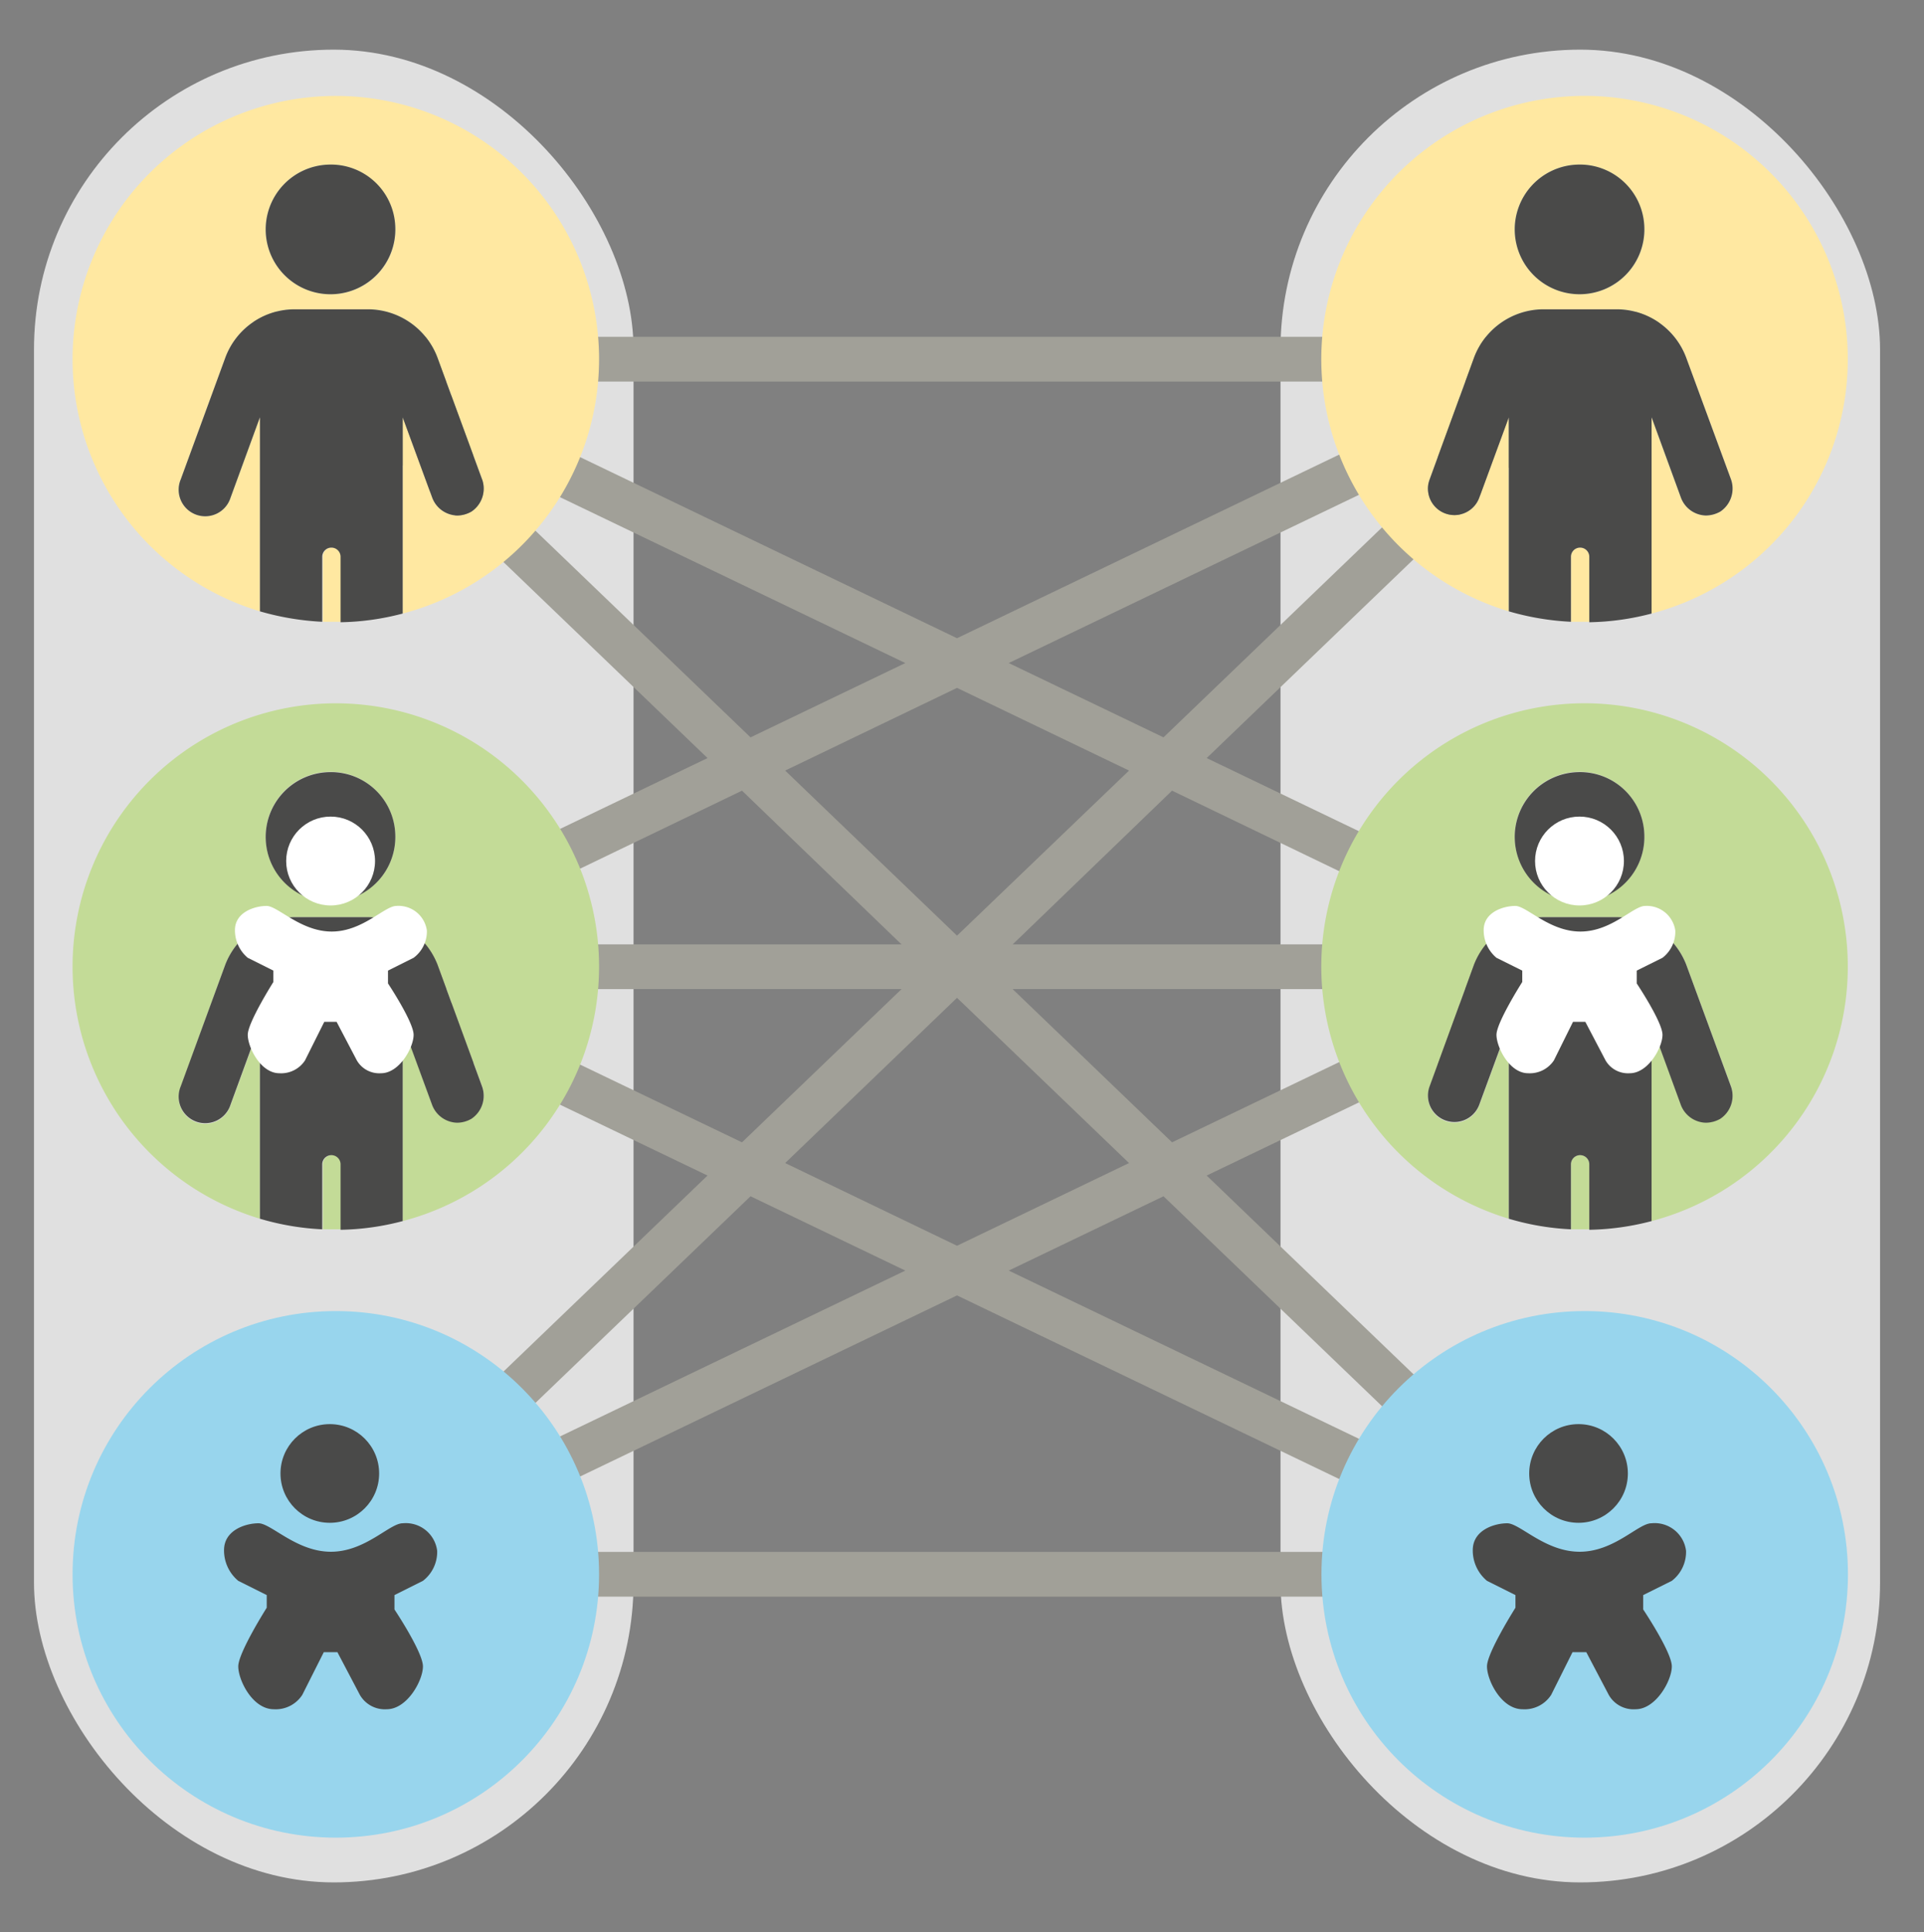 <?xml version="1.0" encoding="UTF-8"?>
<svg xmlns="http://www.w3.org/2000/svg" id="Layer_1" data-name="Layer 1" viewBox="0 0 121.69 122.18">
  <rect x="0" y="0" width="121.69" height="122.18" fill="#808080" stroke="none"/>
  <defs>
    <style>
      .cls-1 {
        fill: #e0e0e0;
      }

      .cls-2 {
        fill: #a1a098;
      }

      .cls-3 {
        fill: #98d5ed;
      }

      .cls-4 {
        fill: #4a4a49;
      }

      .cls-5 {
        fill: #ffe8a1;
      }

      .cls-6 {
        fill: #c3db97;
      }

      .cls-7 {
        fill: #fff;
      }
    </style>
  </defs>
  <title>trans</title>
  <rect class="cls-1" x="2.15" y="3.14" width="37.92" height="115.9" rx="18.96"></rect>
  <rect class="cls-1" x="80.99" y="3.14" width="37.92" height="115.9" rx="18.96"></rect>
  <g>
    <path class="cls-2" d="M107.89,104.67,60.53,81.92,13.17,104.67,44.75,74.34,17.27,61.14l27.48-13.2L13.17,17.61,60.53,40.36l47.36-22.75L76.32,47.94l27.48,13.2L76.32,74.34ZM63.8,80.35l29.36,14.1L73.59,75.65Zm-16.33-4.7L27.9,94.45l29.36-14.1Zm2.19-2.1,10.87,5.23,10.88-5.23L60.53,63.1ZM62.58,61.14l11.55,11.1,23.12-11.1L74.13,50Zm-38.77,0,23.12,11.1,11.56-11.1L46.93,50ZM49.66,48.73,60.53,59.17,71.41,48.73,60.53,43.5Zm14.14-6.8,9.79,4.7,19.57-18.8ZM27.9,27.83l19.57,18.8,9.79-4.7Z"></path>
    <rect class="cls-2" x="20.54" y="98.14" width="79.98" height="2.83"></rect>
    <rect class="cls-2" x="20.54" y="21.3" width="79.98" height="2.83"></rect>
    <rect class="cls-2" x="20.54" y="59.72" width="79.98" height="2.83"></rect>
  </g>
  <g>
    <circle class="cls-3" cx="21.24" cy="99.56" r="16.65"></circle>
    <g>
      <circle class="cls-4" cx="20.86" cy="93.18" r="3.12"></circle>
      <path class="cls-4" d="M25.47,96.33c-.83,0-2.36,1.8-4.54,1.8s-3.78-1.8-4.58-1.8-2.18.42-2.18,1.7a2.5,2.5,0,0,0,.9,1.94l1.8.9v.8s-1.8,2.84-1.8,3.71.9,2.71,2.25,2.71a2,2,0,0,0,1.8-.91l1.36-2.7h.86l1.42,2.7a1.82,1.82,0,0,0,1.7.91c1.29,0,2.29-1.81,2.29-2.71s-1.8-3.6-1.8-3.6v-.91l1.8-.9a2.31,2.31,0,0,0,.9-1.9A2,2,0,0,0,25.47,96.33Z"></path>
    </g>
  </g>
  <g>
    <g>
      <path class="cls-5" d="M21,34.63a.57.57,0,0,0-.58.58v4.11c.29,0,.57,0,.86,0l.3,0V35.21A.57.57,0,0,0,21,34.63Z"></path>
      <path class="cls-5" d="M37.89,22.72A16.65,16.65,0,1,0,16.44,38.66V26.39l-1.86,5.09a1.68,1.68,0,1,1-3.15-1.16l2.82-7.7a4.68,4.68,0,0,1,4.39-3.06h4.64a4.71,4.71,0,0,1,4.39,3.06l2.81,7.66a1.75,1.75,0,0,1-.66,2.07,1.84,1.84,0,0,1-.91.25,1.73,1.73,0,0,1-1.57-1.12l-1.87-5.09V38.8A16.63,16.63,0,0,0,37.89,22.72ZM21.14,18.6A4.1,4.1,0,1,1,25,14.32,4.07,4.07,0,0,1,21.14,18.6Z"></path>
    </g>
    <path class="cls-4" d="M20.78,10.41A4.1,4.1,0,1,0,25,14.32,4.07,4.07,0,0,0,20.78,10.41Z"></path>
    <path class="cls-4" d="M27.34,31.48a1.73,1.73,0,0,0,1.57,1.12,1.84,1.84,0,0,0,.91-.25,1.75,1.75,0,0,0,.66-2.07l-2.81-7.66a4.71,4.71,0,0,0-4.39-3.06H18.64a4.68,4.68,0,0,0-4.39,3.06l-2.82,7.7a1.68,1.68,0,1,0,3.15,1.16l1.86-5.09V38.66a17.09,17.09,0,0,0,3.94.66V35.21a.58.58,0,0,1,1.16,0v4.14a16.42,16.42,0,0,0,3.93-.55V26.39Z"></path>
  </g>
  <g>
    <g>
      <g>
        <path class="cls-6" d="M21,73.05a.57.57,0,0,0-.58.58v4.11c.29,0,.57,0,.86,0h.3V73.63A.57.57,0,0,0,21,73.05Z"></path>
        <path class="cls-6" d="M37.89,61.14A16.65,16.65,0,1,0,16.44,77.07V64.81L14.58,69.9a1.68,1.68,0,1,1-3.15-1.16L14.25,61A4.69,4.69,0,0,1,18.64,58h4.64A4.72,4.72,0,0,1,27.67,61l2.81,7.66a1.75,1.75,0,0,1-.66,2.07,1.84,1.84,0,0,1-.91.25,1.74,1.74,0,0,1-1.57-1.12l-1.87-5.09V77.22A16.63,16.63,0,0,0,37.89,61.14ZM21.14,57A4.1,4.1,0,1,1,25,52.74,4.07,4.07,0,0,1,21.14,57Z"></path>
      </g>
      <path class="cls-4" d="M20.78,48.83A4.1,4.1,0,1,0,25,52.74,4.07,4.07,0,0,0,20.78,48.83Z"></path>
      <path class="cls-4" d="M27.34,69.9A1.74,1.74,0,0,0,28.91,71a1.84,1.84,0,0,0,.91-.25,1.75,1.75,0,0,0,.66-2.07L27.67,61A4.72,4.72,0,0,0,23.28,58H18.64A4.69,4.69,0,0,0,14.25,61l-2.82,7.7a1.68,1.68,0,1,0,3.15,1.16l1.86-5.09V77.07a16.57,16.57,0,0,0,3.94.67V73.63a.58.58,0,0,1,1.16,0v4.14a16.42,16.42,0,0,0,3.93-.55V64.81Z"></path>
    </g>
    <g>
      <circle class="cls-7" cx="20.91" cy="54.45" r="2.81"></circle>
      <path class="cls-7" d="M25.07,57.29c-.75,0-2.13,1.62-4.09,1.62s-3.41-1.62-4.12-1.62-2,.37-2,1.53a2.27,2.27,0,0,0,.81,1.75l1.62.81v.72s-1.62,2.56-1.62,3.34.81,2.43,2,2.43a1.8,1.8,0,0,0,1.62-.81l1.22-2.44h.78l1.28,2.44a1.64,1.64,0,0,0,1.53.81c1.16,0,2.06-1.62,2.06-2.43s-1.62-3.25-1.62-3.25v-.81l1.62-.81A2.08,2.08,0,0,0,27,58.85,1.81,1.81,0,0,0,25.07,57.29Z"></path>
    </g>
  </g>
  <g>
    <circle class="cls-3" cx="100.23" cy="99.56" r="16.65"></circle>
    <g>
      <circle class="cls-4" cx="99.84" cy="93.18" r="3.12"></circle>
      <path class="cls-4" d="M104.45,96.33c-.83,0-2.35,1.8-4.54,1.8s-3.78-1.8-4.58-1.8-2.18.42-2.18,1.7a2.5,2.5,0,0,0,.9,1.94l1.8.9v.8s-1.8,2.84-1.8,3.71.9,2.71,2.25,2.71a2,2,0,0,0,1.81-.91l1.35-2.7h.87l1.42,2.7a1.8,1.8,0,0,0,1.7.91c1.28,0,2.29-1.81,2.29-2.71s-1.81-3.6-1.81-3.6v-.91l1.81-.9a2.31,2.31,0,0,0,.9-1.9A2,2,0,0,0,104.45,96.33Z"></path>
    </g>
  </g>
  <g>
    <g>
      <path class="cls-5" d="M99.94,34.63a.57.57,0,0,0-.58.58v4.11c.29,0,.58,0,.87,0l.29,0V35.21A.57.57,0,0,0,99.94,34.63Z"></path>
      <path class="cls-5" d="M116.87,22.72A16.65,16.65,0,1,0,95.43,38.66V26.39l-1.87,5.09a1.67,1.67,0,1,1-3.14-1.16l2.81-7.7a4.7,4.7,0,0,1,4.39-3.06h4.64a4.7,4.7,0,0,1,4.39,3.06l2.82,7.66a1.75,1.75,0,0,1-.66,2.07,1.88,1.88,0,0,1-.92.25,1.73,1.73,0,0,1-1.57-1.12l-1.86-5.09V38.8A16.63,16.63,0,0,0,116.87,22.72ZM100.13,18.6A4.1,4.1,0,1,1,104,14.32,4.08,4.08,0,0,1,100.13,18.6Z"></path>
    </g>
    <path class="cls-4" d="M99.76,10.41A4.1,4.1,0,1,0,104,14.32,4.08,4.08,0,0,0,99.76,10.41Z"></path>
    <path class="cls-4" d="M106.32,31.48a1.73,1.73,0,0,0,1.57,1.12,1.88,1.88,0,0,0,.92-.25,1.75,1.75,0,0,0,.66-2.07l-2.82-7.66a4.7,4.7,0,0,0-4.39-3.06H97.62a4.7,4.7,0,0,0-4.39,3.06l-2.81,7.7a1.67,1.67,0,1,0,3.14,1.16l1.87-5.09V38.66a16.91,16.91,0,0,0,3.93.66V35.21a.58.58,0,1,1,1.16,0v4.14a16.5,16.5,0,0,0,3.94-.55V26.39Z"></path>
  </g>
  <g>
    <g>
      <g>
        <path class="cls-6" d="M99.94,73.05a.57.57,0,0,0-.58.58v4.11c.29,0,.58,0,.87,0h.29V73.63A.57.57,0,0,0,99.94,73.05Z"></path>
        <path class="cls-6" d="M116.87,61.14A16.65,16.65,0,1,0,95.43,77.07V64.81L93.56,69.9a1.67,1.67,0,1,1-3.14-1.16L93.23,61A4.71,4.71,0,0,1,97.62,58h4.64A4.71,4.71,0,0,1,106.65,61l2.82,7.66a1.75,1.75,0,0,1-.66,2.07,1.88,1.88,0,0,1-.92.25,1.74,1.74,0,0,1-1.57-1.12l-1.86-5.09V77.22A16.63,16.63,0,0,0,116.87,61.14ZM100.13,57A4.1,4.1,0,1,1,104,52.74,4.08,4.08,0,0,1,100.13,57Z"></path>
      </g>
      <path class="cls-4" d="M99.76,48.83A4.1,4.1,0,1,0,104,52.74,4.07,4.07,0,0,0,99.76,48.83Z"></path>
      <path class="cls-4" d="M106.32,69.9A1.74,1.74,0,0,0,107.89,71a1.88,1.88,0,0,0,.92-.25,1.75,1.75,0,0,0,.66-2.07L106.65,61A4.71,4.71,0,0,0,102.26,58H97.62A4.71,4.71,0,0,0,93.23,61l-2.81,7.7a1.67,1.67,0,1,0,3.14,1.16l1.87-5.09V77.07a16.41,16.41,0,0,0,3.93.67V73.63a.58.58,0,0,1,1.16,0v4.14a16.5,16.5,0,0,0,3.94-.55V64.81Z"></path>
    </g>
    <g>
      <circle class="cls-7" cx="99.9" cy="54.45" r="2.81"></circle>
      <path class="cls-7" d="M104.05,57.29c-.75,0-2.12,1.62-4.09,1.62s-3.4-1.62-4.12-1.62-2,.37-2,1.53a2.27,2.27,0,0,0,.81,1.75l1.63.81v.72s-1.63,2.56-1.63,3.34.82,2.43,2,2.43a1.83,1.83,0,0,0,1.63-.81l1.21-2.44h.78l1.28,2.44a1.64,1.64,0,0,0,1.53.81c1.16,0,2.07-1.62,2.07-2.43s-1.63-3.25-1.63-3.25v-.81l1.63-.81a2.08,2.08,0,0,0,.81-1.72A1.82,1.82,0,0,0,104.05,57.29Z"></path>
    </g>
  </g>
</svg>
